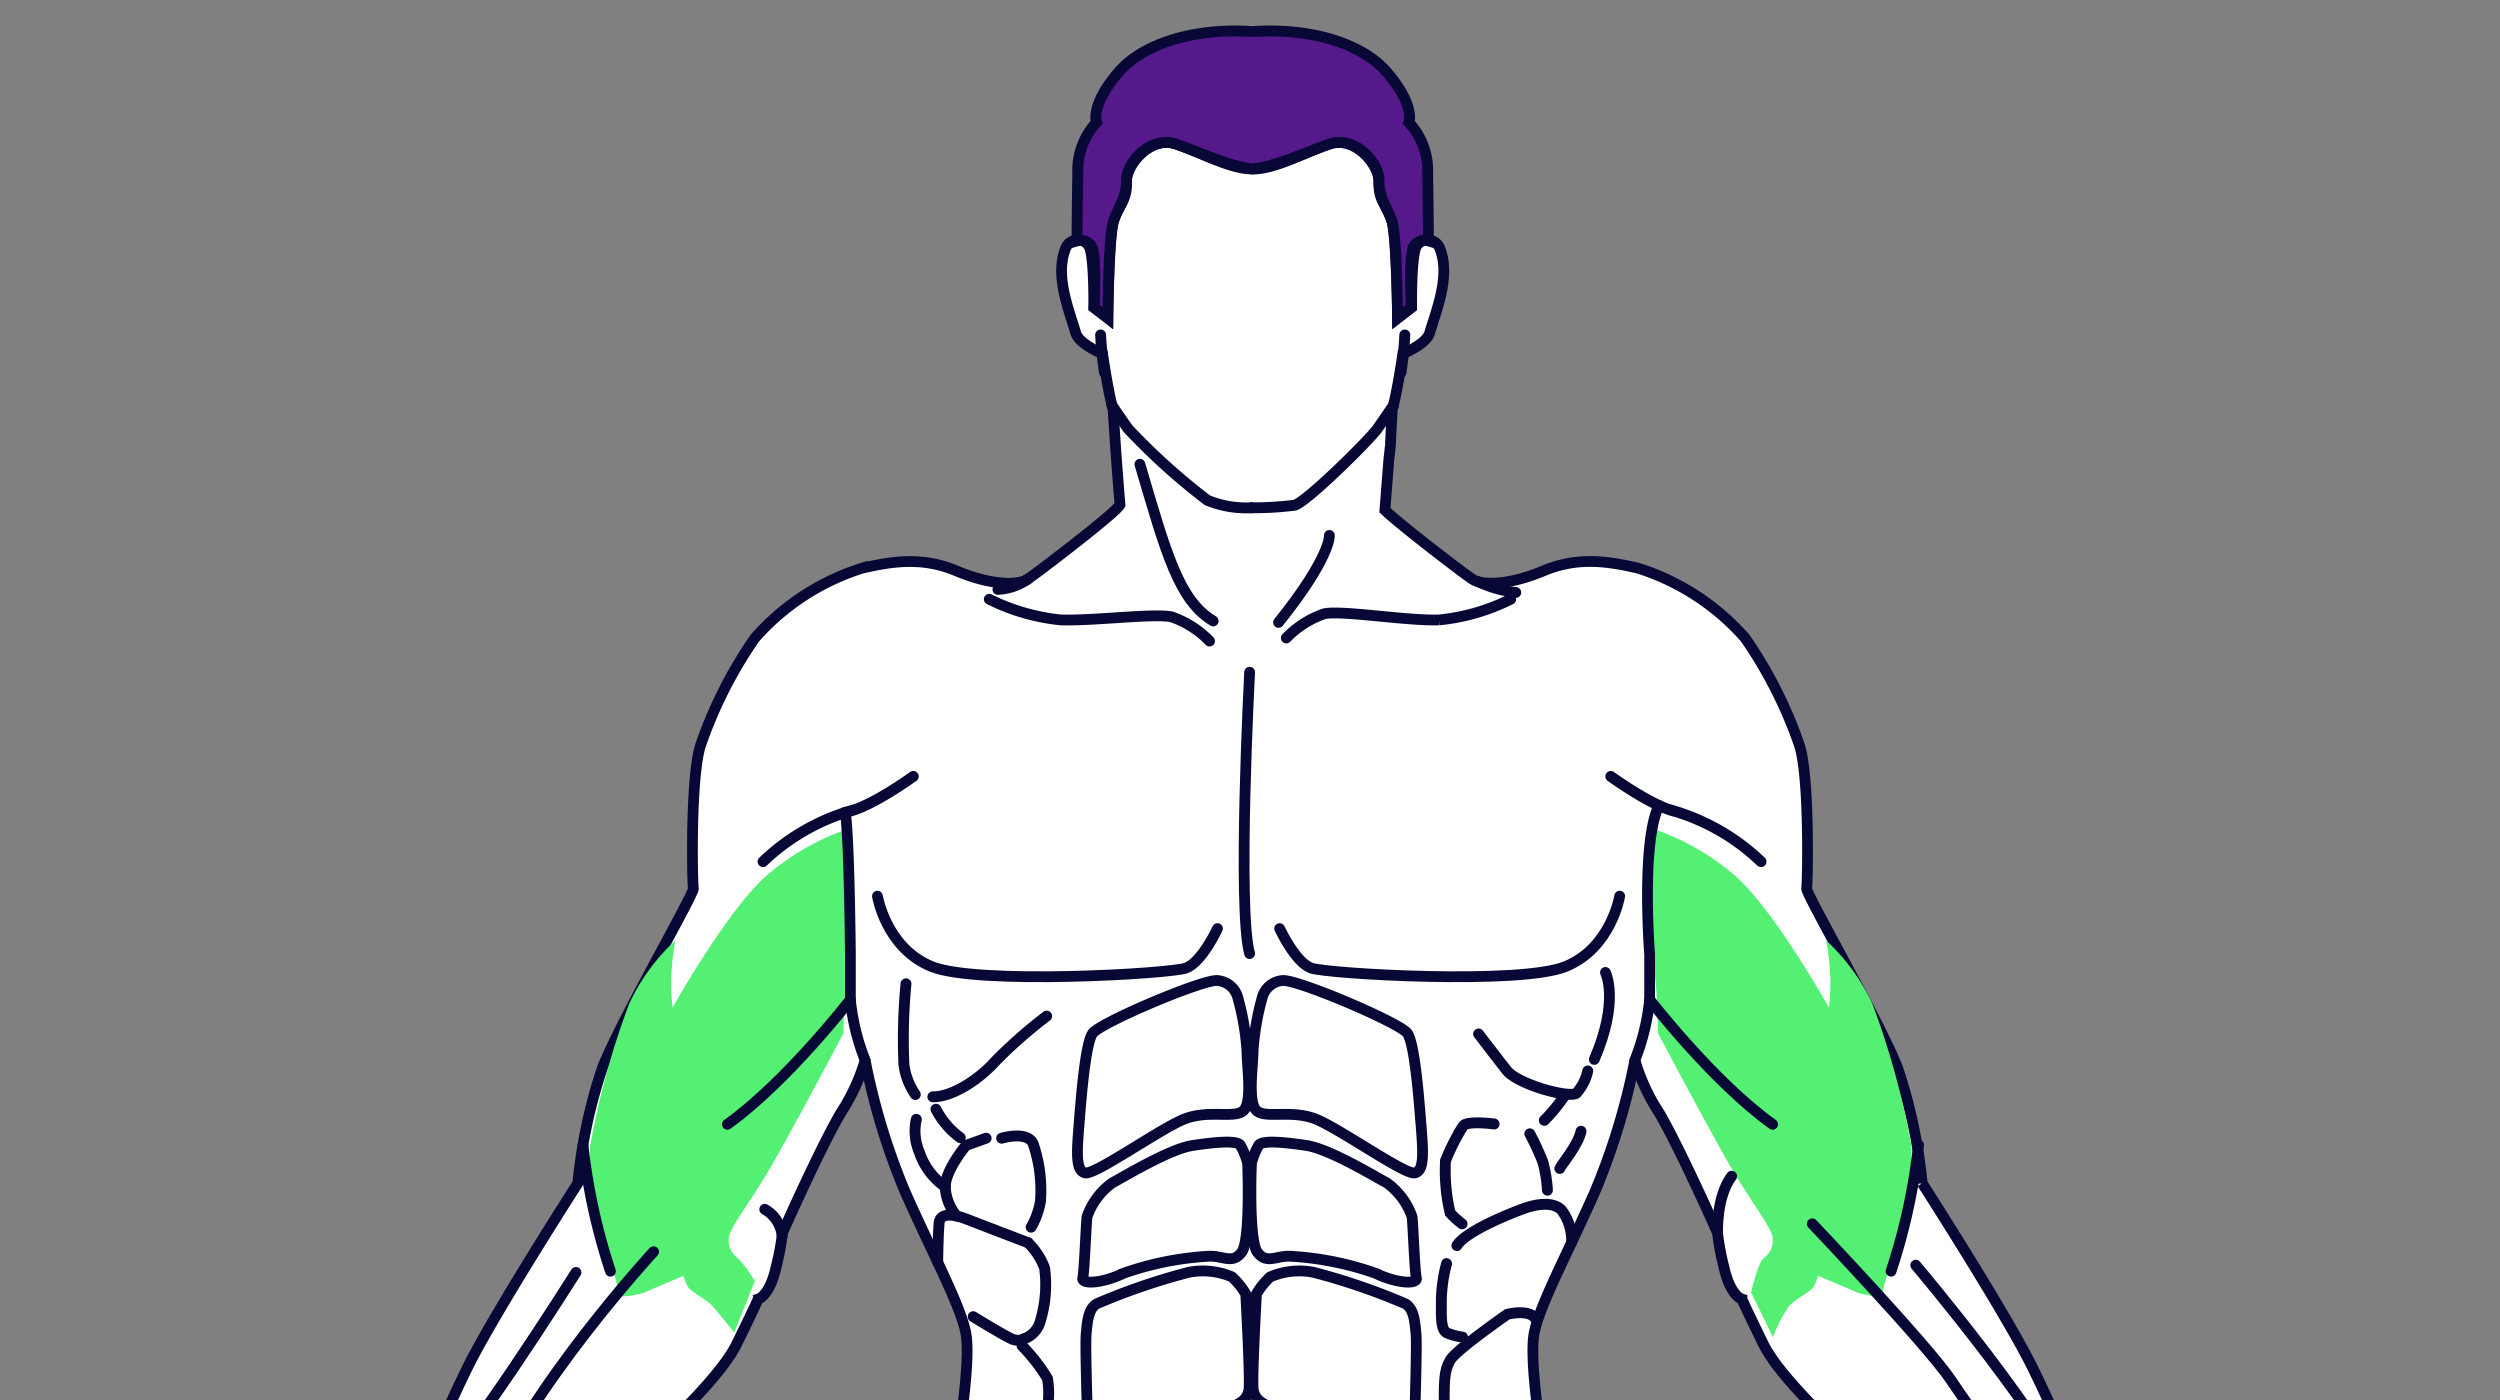 <svg id="Layer_1" data-name="Layer 1" xmlns="http://www.w3.org/2000/svg" xmlns:xlink="http://www.w3.org/1999/xlink" width="200" height="112" viewBox="0 0 200 112"><rect x="0" y="0" width="200" height="112" fill="#808080" stroke="none"/><defs><style>.cls-1,.cls-10,.cls-11,.cls-4,.cls-6,.cls-8,.cls-9{fill:none;}.cls-2{clip-path:url(#clip-path);}.cls-3{fill:#fff;}.cls-3,.cls-5,.cls-7{fill-rule:evenodd;}.cls-10,.cls-11,.cls-4,.cls-6,.cls-8,.cls-9{stroke:#070836;stroke-linecap:round;stroke-miterlimit:2.613;}.cls-4{stroke-width:0.862px;}.cls-5{fill:#53f074;}.cls-6{stroke-width:0.864px;}.cls-7{fill:#56198b;}.cls-8{stroke-width:0.871px;}.cls-9{stroke-width:0.864px;}.cls-10{stroke-width:0.871px;}.cls-11{stroke-width:0.871px;}</style><clipPath id="clip-path"><rect class="cls-1" x="-1.847" y="-7.274" width="203.694" height="190.106"/></clipPath></defs><g class="cls-2"><path class="cls-3" d="M34.388,116.129v0m131.224,0v0M89.6,40.378c-.242.586-6.573,5.414-7.374,5.949-.806.538-2.968.496-5.725-.662s-5.213-.745-7.546-.207a19.052,19.052,0,0,0-8.566,5.587,35.174,35.174,0,0,0-4.326,8.525c-.848,2.483-.678,11.091-.594,11.505s-5.852,10.677-7.294,14.401a41.747,41.747,0,0,0-1.951,9.187s-6.701,10.429-8.821,14.733c-1.341,2.723-2.411,5.247-3.015,6.734-.947,1.52-5.392,8.162-5.894,8.604-.125-.044-.182-.062-.182-.062a18.082,18.082,0,0,1-1.885.458,2.977,2.977,0,0,0-1.47.637c-.528.365-1.916,1.125-1.916,1.125s-3.391,1.253-4.165,1.495a24.18,24.18,0,0,0-4.404,3.194,12.938,12.938,0,0,1-3.822,1.935c-.871.242-2.662.29-2.855.678a3.442,3.442,0,0,0,1.016,3c.968.678,1.839,1.5,3.726.678s3.436-1.5,3.436-1.5a25.637,25.637,0,0,1-1.065,3.823c-.435.823-3.338,5.274-4.113,6.581s-3,5.081-3.146,6.388.388,1.597,1.5,1.742,2.371-1.113,2.952-2.081,5.565-8.662,5.565-8.662-6.388,11.371-6.581,12.533-.242,2.129,1.452,2.226,2.226-1.984,2.759-2.952,5.614-9.775,5.614-9.775-5.372,10.114-5.517,11.372.871,1.79,2.081,1.403,2.625-2.854,2.951-3.629,2.654-5.263,3.633-7.154v.344c-.847,2.123-2.971,6.786-2.084,7.633s2.248-1.445,3.134-2.889c.087-.142.211-.347.363-.599,1.016-1.642,3.955-6.567,5.201-8.725.25-.414,1.404-2.316,1.886-3.039.094-.141.245-.374.436-.671.655-.984,1.403-2.132,2.105-3.326.372-.632.74-1.282,1.085-1.907.123-.217.235-.421.333-.605l.037-.069c.933-1.716,1.635-3.113,1.698-3.24l.001-.001.008-.012c.096-.079,2.272-1.893,2.669-3.398q.056-.213.102-.4a75.805,75.805,0,0,1,5.363-6.38c3.987-4.138,10.857-9.932,12.553-13.408s1.696-3.559,1.696-3.559.933-.248,1.442-2.566a20.064,20.064,0,0,0,.509-2.731s2.969-6.704,4.665-9.601a15.867,15.867,0,0,0,1.951-4.221A53.486,53.486,0,0,0,72.434,95.407c2.205,4.966,4.411,9.022,4.835,11.256s-.594,8.608-1.188,12.001a30.862,30.862,0,0,1-1.298,5.224l.117,1.728c-.99,2.297-3.053,7.116-3.305,12.039-.308,6.004-3.695,16.166-4.926,22.015s-1.848,10.373-1.848,10.373h33.87s-.308-4.446-.308-5.446-.385-1.693,0-2.694A10.624,10.624,0,0,1,100,159.518a10.63,10.63,0,0,1,1.616,2.386c.385,1.001,0,1.694,0,2.694s-.308,5.446-.308,5.446h33.87s-.616-4.523-1.848-10.373-4.618-16.011-4.926-22.015c-.252-4.923-2.315-9.742-3.305-12.039l-.265-2.354s-.322-1.205-.916-4.598-1.611-9.767-1.187-12.001,2.629-6.29,4.835-11.256a53.486,53.486,0,0,0,3.223-10.594,15.864,15.864,0,0,0,1.951,4.221c1.696,2.897,4.665,9.601,4.665,9.601a20.068,20.068,0,0,0,.509,2.731c.509,2.317,1.442,2.566,1.442,2.566s0,.083,1.696,3.559,8.566,9.27,12.553,13.408a75.75,75.75,0,0,1,5.363,6.38q.047.187.102.4c.396,1.505,2.573,3.319,2.669,3.398l.008.012.001.001c.064.127.766,1.525,1.698,3.24l.037.069c.098.184.21.388.333.605.346.625.713,1.275,1.085,1.907.702,1.194,1.45,2.342,2.105,3.326.19.297.342.53.436.671.483.723,1.636,2.626,1.886,3.039,1.245,2.158,4.184,7.083,5.201,8.725.152.252.276.457.363.599.886,1.445,2.247,3.736,3.134,2.889s-1.236-5.509-2.084-7.633v-.344c.979,1.891,3.306,6.38,3.633,7.154s1.742,3.242,2.951,3.629,2.226-.145,2.081-1.403-5.517-11.372-5.517-11.372,5.082,8.807,5.614,9.775,1.065,3.049,2.759,2.952,1.645-1.065,1.452-2.226-6.581-12.533-6.581-12.533,4.984,7.694,5.565,8.662,1.839,2.226,2.952,2.081,1.645-.436,1.5-1.742-2.371-5.081-3.146-6.388-3.678-5.758-4.113-6.581a25.625,25.625,0,0,1-1.065-3.823s1.548.677,3.436,1.5,2.758,0,3.726-.678a3.442,3.442,0,0,0,1.016-3c-.193-.387-1.984-.435-2.855-.678a12.94,12.94,0,0,1-3.822-1.935,24.172,24.172,0,0,0-4.404-3.194c-.774-.242-4.166-1.495-4.166-1.495s-1.388-.76-1.916-1.125a2.977,2.977,0,0,0-1.47-.637,18.085,18.085,0,0,1-1.885-.458s-.056.018-.182.062c-.502-.441-4.948-7.084-5.894-8.604-.605-1.487-1.674-4.011-3.015-6.734-2.12-4.304-8.821-14.733-8.821-14.733a41.747,41.747,0,0,0-1.951-9.187c-1.442-3.724-7.379-13.988-7.294-14.401s.255-9.022-.594-11.505a35.174,35.174,0,0,0-4.326-8.525,19.052,19.052,0,0,0-8.566-5.587c-2.332-.538-4.789-.952-7.546.207s-4.919,1.2-5.725.662c-.694-.463-5.543-4.152-6.981-5.509l.31-3.997.132-1.173c.061-1.467.151-2.898.151-2.898.381-1.263.844-4.452.844-4.452s1.877-.751,2.145-1.663c.552-1.876,1.685-4.594.81-6.757a1.041,1.041,0,0,0-1.877-.161c-.429.804-.375,4.88-.375,4.88l-1.127.858s-.081-6.543-.457-7.777-1.084-1.608-1.031-3.056-1.939-3.755-3.923-3.112c-1.775.576-4.412,2.053-6.178,2.012-1.765.04-4.402-1.436-6.177-2.012-1.984-.644-3.977,1.663-3.923,3.112s-.656,1.823-1.032,3.056-.457,7.777-.457,7.777l-1.126-.858s.054-4.076-.376-4.88a1.041,1.041,0,0,0-1.877.161c-.875,2.163.258,4.881.81,6.757.268.912,2.145,1.663,2.145,1.663s.463,3.189.844,4.452C89.208,35.301,89.384,37.831,89.6,40.378Z"/><path class="cls-4" d="M34.388,116.129v0m131.224,0v0M89.6,40.378c-.242.586-6.573,5.414-7.374,5.949-.806.538-2.968.496-5.725-.662s-5.213-.745-7.546-.207a19.052,19.052,0,0,0-8.566,5.587,35.174,35.174,0,0,0-4.326,8.525c-.848,2.483-.678,11.091-.594,11.505s-5.852,10.677-7.294,14.401a41.747,41.747,0,0,0-1.951,9.187s-6.701,10.429-8.821,14.733c-1.341,2.723-2.411,5.247-3.015,6.734-.947,1.52-5.392,8.162-5.894,8.604-.125-.044-.182-.062-.182-.062a18.082,18.082,0,0,1-1.885.458,2.976,2.976,0,0,0-1.47.637c-.528.365-1.916,1.125-1.916,1.125s-3.391,1.253-4.165,1.495a24.18,24.18,0,0,0-4.404,3.194,12.938,12.938,0,0,1-3.822,1.935c-.871.242-2.662.29-2.855.678a3.442,3.442,0,0,0,1.016,3c.968.678,1.839,1.5,3.726.678s3.436-1.5,3.436-1.5a25.637,25.637,0,0,1-1.065,3.823c-.435.823-3.338,5.274-4.113,6.581s-3,5.081-3.146,6.388.388,1.597,1.5,1.742,2.371-1.113,2.952-2.081,5.565-8.662,5.565-8.662-6.388,11.371-6.581,12.533-.242,2.129,1.452,2.226,2.226-1.984,2.759-2.952,5.614-9.775,5.614-9.775-5.372,10.114-5.517,11.372.871,1.79,2.081,1.403,2.625-2.854,2.951-3.629,2.654-5.263,3.633-7.154v.344c-.847,2.123-2.971,6.786-2.084,7.633s2.248-1.445,3.134-2.889c.087-.142.211-.347.363-.599,1.016-1.642,3.955-6.567,5.201-8.725.25-.414,1.404-2.316,1.886-3.039.094-.141.245-.374.436-.671.655-.984,1.403-2.132,2.105-3.326.372-.632.74-1.282,1.085-1.907.123-.217.235-.421.333-.605l.037-.069c.933-1.716,1.635-3.113,1.698-3.24l.001-.001.008-.012c.096-.079,2.272-1.893,2.669-3.398.037-.142.071-.275.102-.4a75.805,75.805,0,0,1,5.363-6.38c3.987-4.138,10.857-9.932,12.553-13.408s1.696-3.559,1.696-3.559.933-.248,1.442-2.566a20.064,20.064,0,0,0,.509-2.731s2.969-6.704,4.665-9.601a15.862,15.862,0,0,0,1.951-4.221A53.486,53.486,0,0,0,72.434,95.407c2.205,4.966,4.411,9.022,4.835,11.256s-.594,8.608-1.188,12.001a30.862,30.862,0,0,1-1.298,5.224l.117,1.728c-.99,2.297-3.053,7.116-3.305,12.039-.308,6.004-3.695,16.166-4.926,22.016s-1.848,10.373-1.848,10.373h33.87s-.308-4.446-.308-5.446-.385-1.693,0-2.694A10.621,10.621,0,0,1,100,159.518a10.63,10.63,0,0,1,1.616,2.386c.385,1.001,0,1.694,0,2.694s-.308,5.446-.308,5.446h33.87s-.616-4.523-1.848-10.373-4.618-16.011-4.926-22.016c-.252-4.923-2.315-9.741-3.305-12.039l-.265-2.354s-.322-1.205-.916-4.598-1.611-9.767-1.187-12.001,2.629-6.29,4.835-11.256a53.486,53.486,0,0,0,3.223-10.594,15.864,15.864,0,0,0,1.951,4.221c1.696,2.897,4.665,9.601,4.665,9.601a20.068,20.068,0,0,0,.509,2.731c.509,2.317,1.442,2.566,1.442,2.566s0,.083,1.696,3.559,8.566,9.27,12.553,13.408a75.767,75.767,0,0,1,5.363,6.38c.031.125.065.258.102.4.396,1.505,2.573,3.319,2.669,3.398l.008.012.001.001c.064.127.766,1.525,1.698,3.24l.037.069c.098.184.21.388.333.605.346.625.713,1.275,1.085,1.907.702,1.194,1.45,2.342,2.105,3.326.19.297.341.53.436.671.483.723,1.636,2.626,1.886,3.039,1.245,2.158,4.184,7.083,5.201,8.725.152.252.276.457.363.599.886,1.445,2.247,3.736,3.134,2.889s-1.236-5.509-2.084-7.633v-.344c.979,1.891,3.306,6.38,3.633,7.154s1.742,3.242,2.951,3.629,2.226-.145,2.081-1.403-5.517-11.372-5.517-11.372,5.082,8.807,5.614,9.775,1.065,3.049,2.759,2.952,1.645-1.065,1.452-2.226-6.581-12.533-6.581-12.533,4.984,7.694,5.565,8.662,1.839,2.226,2.952,2.081,1.645-.436,1.5-1.742-2.371-5.081-3.146-6.388-3.678-5.758-4.113-6.581a25.625,25.625,0,0,1-1.065-3.823s1.548.677,3.436,1.5,2.758,0,3.726-.678a3.442,3.442,0,0,0,1.016-3c-.193-.387-1.984-.435-2.855-.678a12.94,12.94,0,0,1-3.822-1.935,24.172,24.172,0,0,0-4.404-3.194c-.774-.242-4.166-1.495-4.166-1.495s-1.388-.76-1.916-1.125a2.975,2.975,0,0,0-1.47-.637,18.085,18.085,0,0,1-1.885-.458s-.056.018-.182.062c-.502-.441-4.948-7.084-5.894-8.604-.605-1.487-1.674-4.011-3.015-6.734-2.12-4.304-8.821-14.733-8.821-14.733a41.747,41.747,0,0,0-1.951-9.187c-1.442-3.724-7.379-13.988-7.294-14.401s.255-9.022-.594-11.505a35.174,35.174,0,0,0-4.326-8.525,19.053,19.053,0,0,0-8.566-5.587c-2.333-.538-4.789-.952-7.546.207s-4.919,1.2-5.725.662c-.694-.463-5.543-4.152-6.981-5.509l.31-3.997.132-1.173c.061-1.467.151-2.898.151-2.898.381-1.263.844-4.452.844-4.452s1.877-.751,2.145-1.663c.552-1.876,1.685-4.594.81-6.757a1.041,1.041,0,0,0-1.877-.161c-.429.804-.375,4.88-.375,4.88l-1.127.858s-.081-6.543-.457-7.777-1.084-1.608-1.031-3.056-1.939-3.755-3.923-3.112c-1.775.576-4.412,2.052-6.178,2.012-1.765.041-4.402-1.436-6.177-2.012-1.984-.644-3.977,1.663-3.923,3.112s-.656,1.823-1.032,3.056-.457,7.777-.457,7.777l-1.126-.858s.054-4.076-.376-4.88a1.041,1.041,0,0,0-1.877.161c-.875,2.163.258,4.881.81,6.757.268.912,2.145,1.663,2.145,1.663s.463,3.189.844,4.452C89.208,35.301,89.384,37.831,89.6,40.378Z"/><path class="cls-5" d="M141.835,106.972a11.904,11.904,0,0,1,1.271-2.466c.54-.597,1.706-1.138,1.962-1.536a3.241,3.241,0,0,0,.37-.91s2.417,1.024,3.128,1.337a6.053,6.053,0,0,0,1.934.313s1.28-4.778,1.706-6.001a19.902,19.902,0,0,0,.711-5.973,63.69,63.69,0,0,0-3.128-11.434,16.111,16.111,0,0,0-3.697-5.063,20.658,20.658,0,0,1,.341,3.186,17.163,17.163,0,0,1-.114,2.19s-4.598-8.235-7.802-10.801a19.747,19.747,0,0,0-5.935-3.391s-.512-.313-.313,1.138-.257,3.612-.257,5.034.313,4.494.455,6.172.182,3.898.182,3.898,4.595,8.702,6.216,11.375,2.987,4.352,2.958,5.091a1.726,1.726,0,0,1-.711,1.507c-.455.313-1.029,2.746-1.029,2.746Z"/><path class="cls-5" d="M58.737,106.606s-1.182-1.503-1.722-2.1-1.706-1.138-1.962-1.536a3.239,3.239,0,0,1-.37-.91s-2.417,1.024-3.128,1.337a6.053,6.053,0,0,1-1.934.313s-1.28-4.778-1.706-6.001a19.901,19.901,0,0,1-.711-5.973,63.7,63.7,0,0,1,3.129-11.434,16.111,16.111,0,0,1,3.697-5.063,20.664,20.664,0,0,0-.341,3.186,17.163,17.163,0,0,0,.114,2.19s4.598-8.235,7.802-10.801a19.747,19.747,0,0,1,5.935-3.391s.512-.313.313,1.138.257,3.612.257,5.034-.313,4.494-.455,6.172-.182,3.898-.182,3.898-4.595,8.702-6.216,11.375S58.268,98.39,58.296,99.13a1.726,1.726,0,0,0,.711,1.507,9.755,9.755,0,0,1,1.38,1.856Z"/><path class="cls-6" d="M153.484,91.6a49.072,49.072,0,0,1-2.2,10.097"/><path class="cls-7" d="M100.217,13.509c-1.864-.162-4.556-1.464-6.178-1.997-1.96-.644-3.917,1.448-3.918,2.896s-.614,2.038-1.036,3.272-.457,7.777-.457,7.777l-1.094-.858s.209-4.076-.189-4.88a1.051,1.051,0,0,0-1.183-.45s.005-2.446.062-5.342a5.647,5.647,0,0,1,1.498-4.13s-.539-1.341,1.762-4.022c1.945-2.267,6.039-3.576,10.733-3.246,4.694-.33,8.787.979,10.733,3.246,2.301,2.682,1.762,4.022,1.762,4.022a5.647,5.647,0,0,1,1.498,4.13c.057,2.896.062,5.342.062,5.342a1.051,1.051,0,0,0-1.182.45c-.398.804-.19,4.88-.19,4.88l-1.094.858s-.035-6.543-.457-7.777-1.035-1.823-1.036-3.272-1.958-3.54-3.918-2.896C104.773,12.045,102.081,13.348,100.217,13.509Z"/><path class="cls-8" d="M100.217,13.509c-1.864-.162-4.556-1.464-6.178-1.997-1.96-.644-3.917,1.448-3.918,2.896s-.614,2.038-1.036,3.272-.457,7.777-.457,7.777l-1.094-.858s.209-4.076-.189-4.88a1.051,1.051,0,0,0-1.183-.45s.005-2.446.062-5.342a5.647,5.647,0,0,1,1.498-4.13s-.539-1.341,1.762-4.022c1.945-2.267,6.039-3.576,10.733-3.246,4.694-.33,8.787.979,10.733,3.246,2.301,2.682,1.762,4.022,1.762,4.022a5.647,5.647,0,0,1,1.498,4.13c.057,2.896.062,5.342.062,5.342a1.051,1.051,0,0,0-1.182.45c-.398.804-.19,4.88-.19,4.88l-1.094.858s-.035-6.543-.457-7.777-1.035-1.823-1.036-3.272-1.958-3.54-3.918-2.896C104.773,12.045,102.081,13.348,100.217,13.509Z"/><path class="cls-8" d="M88.36,29.802a29.091,29.091,0,0,1-.311-3.006"/><path class="cls-8" d="M100.096,40.623a8.226,8.226,0,0,1-3.499-.597A51.53,51.53,0,0,1,90.24,34.292c-.643-.912-1.286-1.863-1.286-1.863"/><path class="cls-8" d="M112.074,29.802a29.091,29.091,0,0,0,.311-3.006"/><path class="cls-8" d="M100.096,40.623a26.522,26.522,0,0,0,3.451-.203c.869-.145,6.003-5.216,6.646-6.128s1.286-1.863,1.286-1.863"/><path class="cls-4" d="M69.211,84.813a17.947,17.947,0,0,1-1.18-4.843V76.328s-.077-9.195-.408-11.347"/><path class="cls-6" d="M46.637,91.6a49.072,49.072,0,0,0,2.2,10.097"/><path class="cls-6" d="M68.031,79.97s-5.089,6.58-9.838,9.974"/><path class="cls-6" d="M91.192,37.14c2.094,7.129,3.116,10.884,5.863,12.538"/><path class="cls-6" d="M96.763,51.286a7.665,7.665,0,0,0-3.048-1.94c-1.442-.29-6.217.331-8.847.248a16.47,16.47,0,0,1-5.725-1.655"/><path class="cls-6" d="M99.034,79.846a1.838,1.838,0,0,0-1.696-1.407c-1.357,0-9.33,3.393-9.924,4.221s-.933,5.297-1.103,7.449-.254,3.559.509,3.724,5.683-3.311,7.718-4.221,4.156-.083,4.92-.745.297-3.559.297-4.801A20.812,20.812,0,0,0,99.034,79.846Z"/><path class="cls-6" d="M99.81,93.047a5.859,5.859,0,0,0-.594-1.448c-.297-.372-1.909-.249-3.817.041s-5.81,2.69-6.404,2.98A5.619,5.619,0,0,0,86.96,97.351c-.085.786-.212,4.387-.339,4.883s1.442.496,3.265-.372a24.567,24.567,0,0,1,6.87-1.366c1.06-.041,1.866.662,2.587-.331S99.81,93.047,99.81,93.047Z"/><path class="cls-6" d="M99.66,103.518a5.943,5.943,0,0,0-1.103-1.366,5.925,5.925,0,0,0-3.435-.372,50.398,50.398,0,0,0-7.379,2.524c-.721.414-.763,1.573-.848,2.4s.085,5.752.085,6.58.806,1.242,1.781,1.283a71.371,71.371,0,0,0,9.16-1.78c1.4-.455,1.866-.869,1.993-1.614S99.66,103.518,99.66,103.518Z"/><path class="cls-4" d="M130.79,84.813a17.946,17.946,0,0,0,1.18-4.843V76.328s-.702-8.912.746-11.892"/><path class="cls-6" d="M131.97,79.97s5.088,6.58,9.838,9.974"/><path class="cls-9" d="M106.351,42.833s.156,1.688-4.068,6.961"/><path class="cls-6" d="M102.906,51.038a7.665,7.665,0,0,1,3.048-1.94c1.442-.29,6.548.579,9.178.496a16.472,16.472,0,0,0,5.725-1.655"/><path class="cls-6" d="M100.967,79.846a1.838,1.838,0,0,1,1.696-1.407c1.357,0,9.33,3.393,9.924,4.221s.933,5.297,1.103,7.449.255,3.559-.509,3.724-5.683-3.311-7.718-4.221-4.156-.083-4.92-.745-.297-3.559-.297-4.801A20.811,20.811,0,0,1,100.967,79.846Z"/><path class="cls-6" d="M100.116,93.047a5.855,5.855,0,0,1,.594-1.448c.297-.372,1.909-.249,3.817.041s5.81,2.69,6.404,2.98a5.62,5.62,0,0,1,2.036,2.731c.085.786.212,4.387.339,4.883s-1.442.496-3.266-.372a24.566,24.566,0,0,0-6.87-1.366c-1.06-.041-1.866.662-2.587-.331S100.116,93.047,100.116,93.047Z"/><path class="cls-6" d="M100.515,103.518a5.94,5.94,0,0,1,1.103-1.366,5.925,5.925,0,0,1,3.435-.372,50.391,50.391,0,0,1,7.379,2.524c.721.414.763,1.573.848,2.4s-.085,5.752-.085,6.58-.806,1.242-1.781,1.283a71.381,71.381,0,0,1-9.16-1.78c-1.399-.455-1.866-.869-1.993-1.614S100.515,103.518,100.515,103.518Z"/><path class="cls-6" d="M99.97,53.774s-.996,18.953,0,22.513"/><path class="cls-6" d="M82.226,46.327a4.528,4.528,0,0,1-2.394.826"/><path class="cls-6" d="M118.237,46.531a10.248,10.248,0,0,0,3.028.869"/><path class="cls-6" d="M128.435,77.796s1.145,2.243-.891,6.96"/><path class="cls-6" d="M70.195,71.692s.678,4.138,4.326,5.628,19.08.582,20.354.126,2.523-3.157,2.523-3.157"/><path class="cls-6" d="M129.576,71.692s-.679,4.138-4.326,5.628-19.08.582-20.355.126-2.523-3.157-2.523-3.157"/><path class="cls-10" d="M83.733,81.29a37.981,37.981,0,0,0-4.056,3.559c-1.242,1.407-3.394,2.897-5.049,2.897"/><path class="cls-10" d="M75.014,100.973s.029-2.219.112-3.13,1.325-.662,2.152-.331,4.966,1.904,4.966,1.904"/><path class="cls-10" d="M76.529,97.279a3.874,3.874,0,0,1-.907-2.333c0-1.324,1.655-3.311,1.655-3.311l1.614-.579"/><path class="cls-10" d="M74.877,88.739a6.57,6.57,0,0,0,1.945,2.276"/><path class="cls-10" d="M80.133,91.056s2.069-.621,2.525.455a11.62,11.62,0,0,1,.579,4.593,6.259,6.259,0,0,1-.745,2.069"/><path class="cls-10" d="M82.243,99.416a5.507,5.507,0,0,1,1.324,2.028,10.072,10.072,0,0,1-.372,4.345,2.074,2.074,0,0,1-1.283,1.324"/><path class="cls-10" d="M77.857,105.334s2.69,1.655,3.187,1.821a1.148,1.148,0,0,0,.869-.041"/><path class="cls-10" d="M81.767,107.672a13.902,13.902,0,0,1,2.028,2.607,6.868,6.868,0,0,1-.373,3.683c-.414,1.034-1.076,1.242-1.407,1.242s-1.49-.207-1.49-.207"/><path class="cls-10" d="M118.951,114.252a9.717,9.717,0,0,1-2.173.579c-.786.041-1.242-.579-1.242-2.483s0-2.731.497-3.559,4.552-3.642,4.552-3.642,1.884-.496,2.318.455"/><path class="cls-10" d="M125.73,99.394a4.053,4.053,0,0,0-.819-2.606c-.869-.828-2.524-.29-3.186-.041s-4.428,1.697-5.173,2.897"/><path class="cls-10" d="M115.724,101.092a12.374,12.374,0,0,0-.414,2.814c0,1.324-.083,2.483.455,2.731a4.83,4.83,0,0,0,1.242.331"/><path class="cls-10" d="M119.531,89.918s-2.193-.29-2.483.166a17.385,17.385,0,0,0-1.407,2.773,14.701,14.701,0,0,0,.372,4.18,7.148,7.148,0,0,0,.952.869"/><path class="cls-10" d="M122.387,90.705a22.197,22.197,0,0,1,1.035,2.235,10.764,10.764,0,0,1,.372,2.276"/><path class="cls-10" d="M124.787,93.478c.041-.207,1.448-1.821,1.697-2.98"/><path class="cls-10" d="M125.201,87.601a13.303,13.303,0,0,1-1.655,2.028"/><path class="cls-10" d="M118.29,82.718s1.324,1.738,2.235,2.897,5.008,2.255,5.587,1.842a3.91,3.91,0,0,0,.91-1.78"/><path class="cls-10" d="M72.479,78.704a46.649,46.649,0,0,0-.166,6.456,5.443,5.443,0,0,0,.911,2.4"/><path class="cls-10" d="M73.307,89.546a4.325,4.325,0,0,0,.248,2.649,5.455,5.455,0,0,0,2.067,2.752"/><path class="cls-10" d="M52.285,100.14S42.27,110.983,38.628,119.922"/><path class="cls-10" d="M46.077,101.796s-9.418,14.981-11.744,16.305"/><path class="cls-10" d="M144.985,97.906s9.27,9.766,11.091,12.498,6.704,9.353,6.704,9.353"/><path class="cls-10" d="M153.262,101.216S164.405,114.4,166.158,119.697"/><path class="cls-10" d="M137.405,98.635s-.118-2.881,1.124-4.537"/><path class="cls-10" d="M62.572,98.861a2.759,2.759,0,0,0-1.388-2.114"/><path class="cls-11" d="M73.061,62.113s-3.318,2.414-5.24,2.823A17.145,17.145,0,0,0,61.044,68.93"/><path class="cls-11" d="M128.864,62.113s3.318,2.414,5.24,2.823a17.14,17.14,0,0,1,6.777,3.994"/></g></svg>